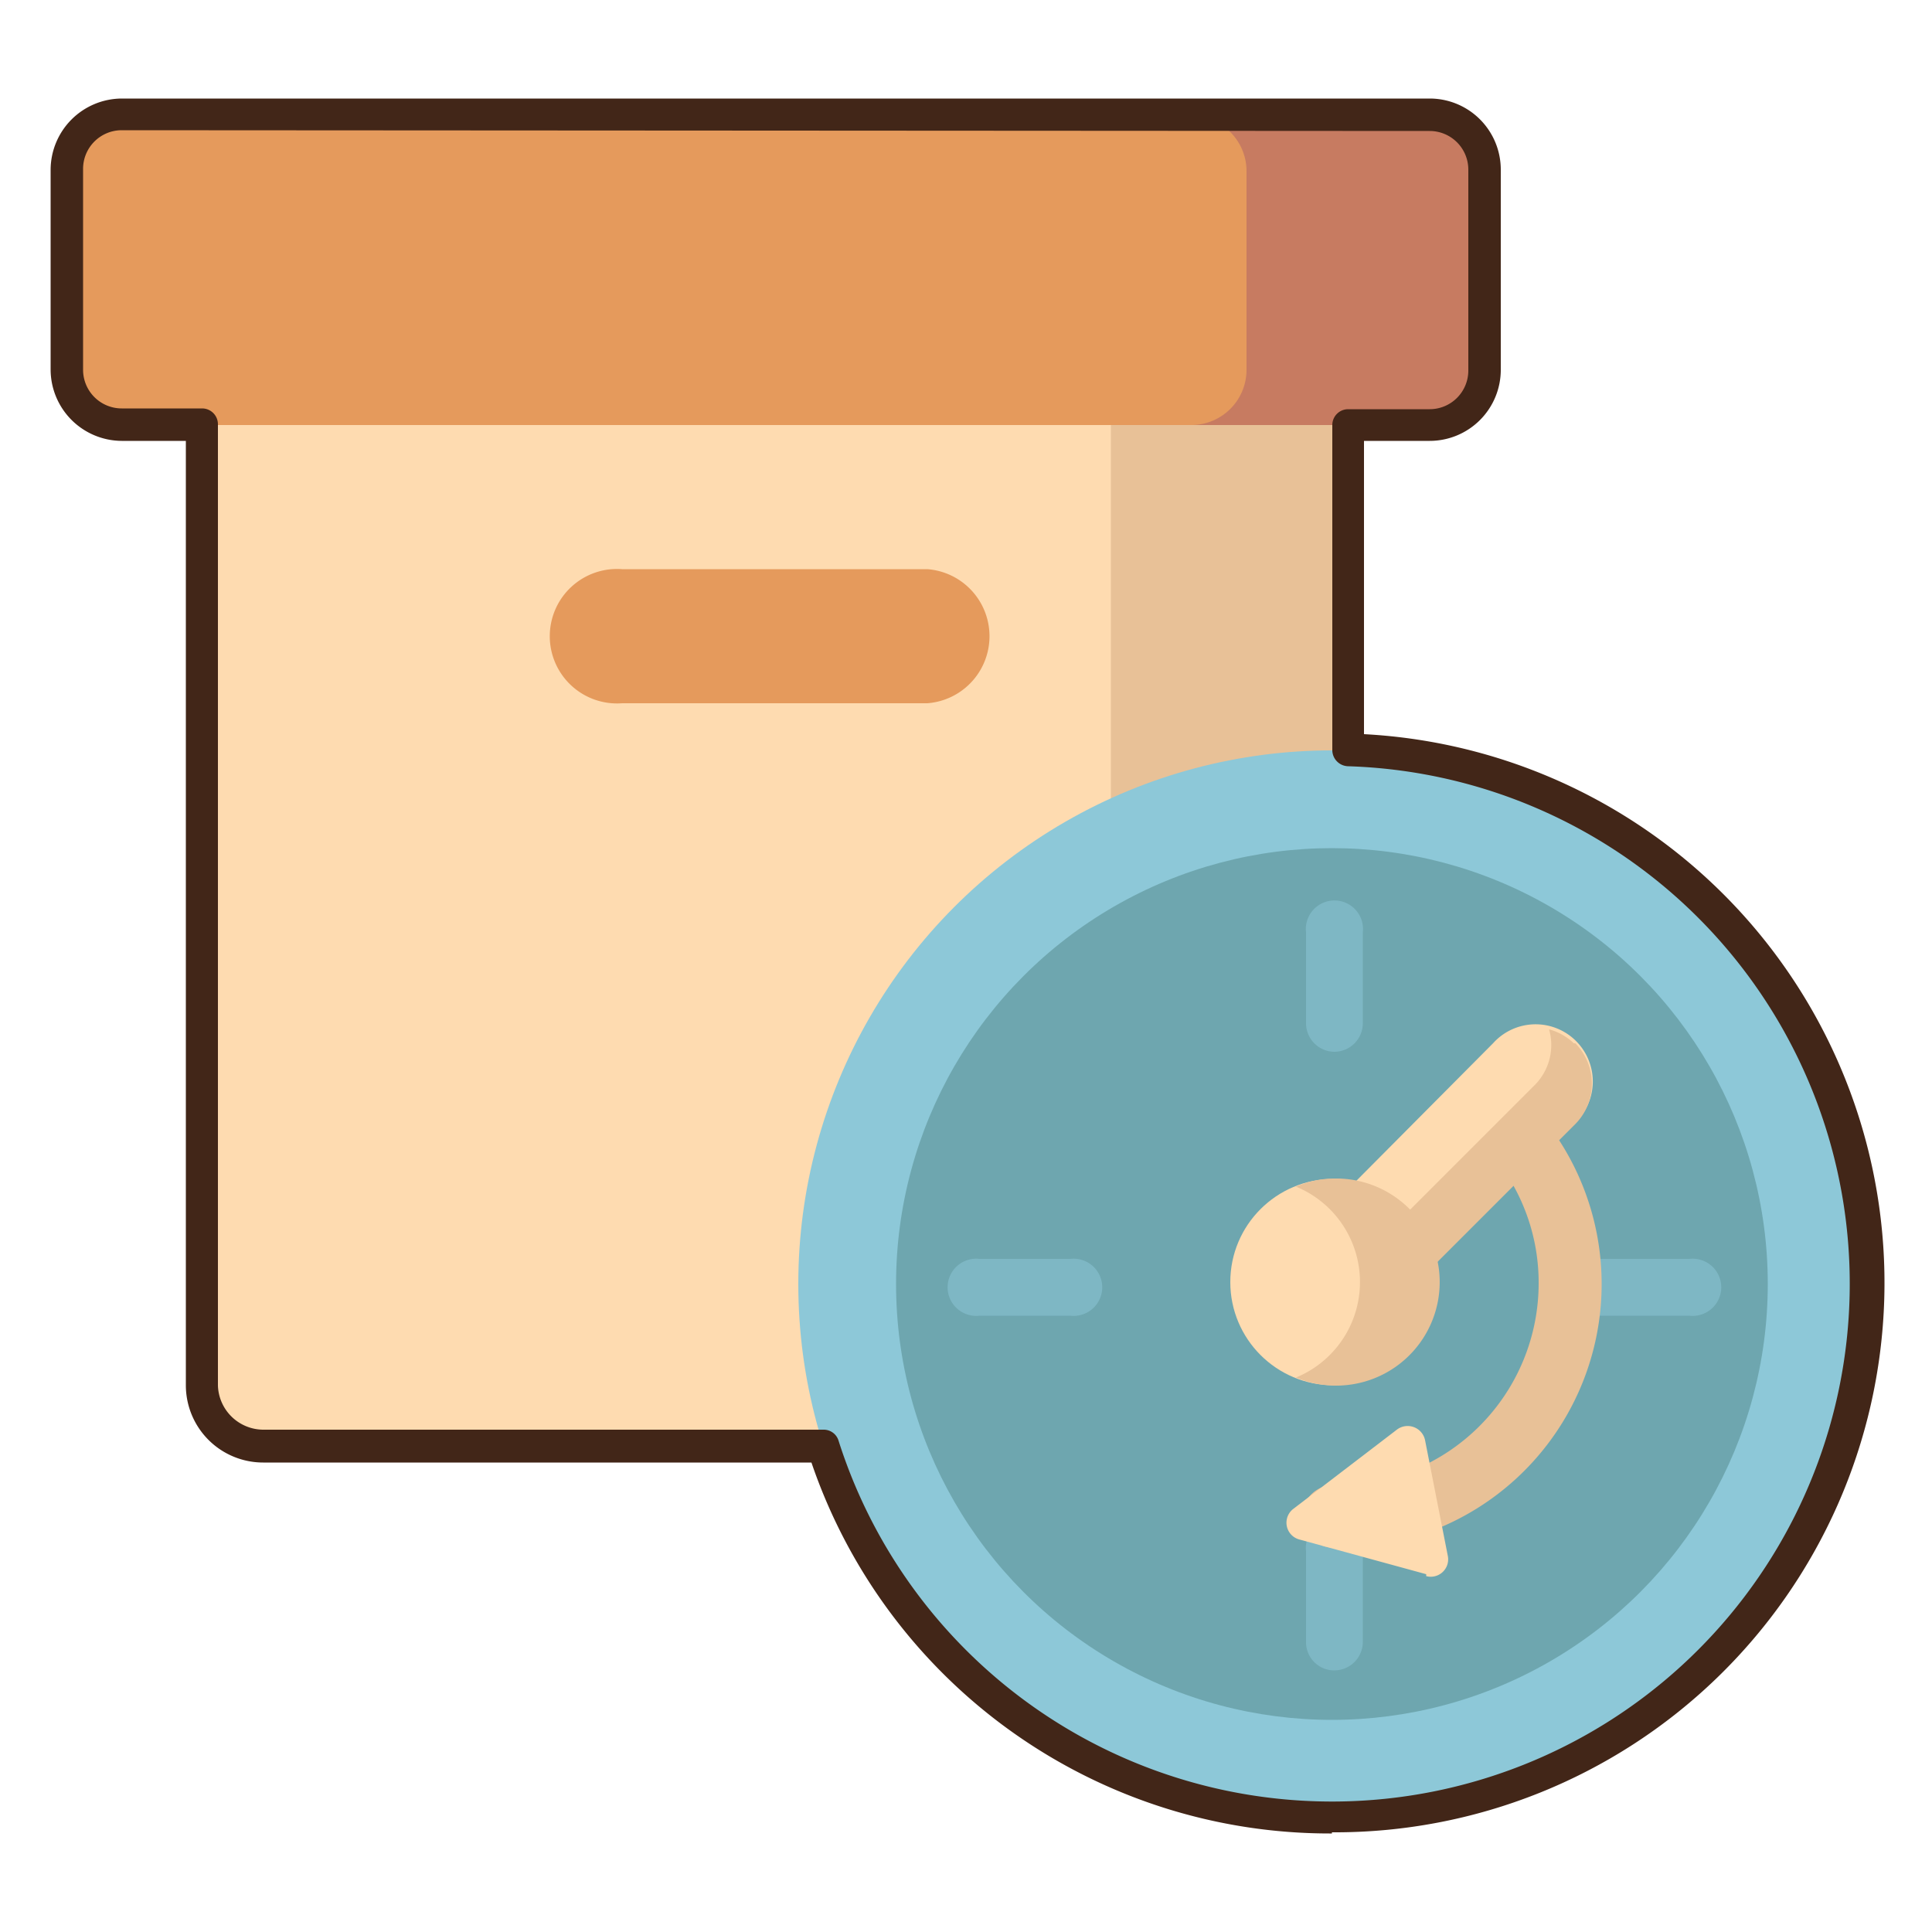 <svg id="Layer_1" data-name="Layer 1" xmlns="http://www.w3.org/2000/svg" viewBox="0 0 50 50"><defs><style>.cls-1{fill:#fedbb0;}.cls-2{fill:#e59a5c;}.cls-3{fill:#e8c197;}.cls-4{fill:#c77b61;}.cls-5{fill:#8dc8d8;}.cls-6{fill:#6ea6af;}.cls-7{fill:#7eb7c4;}.cls-8{fill:#422618;}</style></defs><path class="cls-1" d="M5.23,11V35.86a1.59,1.59,0,0,0,1.58,1.59h26.5a1.59,1.59,0,0,0,1.58-1.59V11Z"/><path class="cls-2" d="M24,18.2H16.1a1.74,1.74,0,1,1,0-3.47H24a1.74,1.74,0,0,1,0,3.47Z"/><path class="cls-3" d="M28.75,11V35.86a1.59,1.59,0,0,1-1.58,1.59h6.14a1.59,1.59,0,0,0,1.58-1.59V11Z"/><path class="cls-2" d="M37,3H3.15A1.43,1.43,0,0,0,1.72,4.39V9.57A1.43,1.43,0,0,0,3.15,11H37A1.43,1.43,0,0,0,38.4,9.57V4.39A1.43,1.43,0,0,0,37,3Z"/><path class="cls-4" d="M37,3H30.83a1.43,1.43,0,0,1,1.43,1.43V9.57A1.43,1.43,0,0,1,30.83,11H37A1.43,1.43,0,0,0,38.4,9.57V4.39A1.43,1.43,0,0,0,37,3Z"/><circle class="cls-5" cx="34.47" cy="33.23" r="13.81"/><circle class="cls-6" cx="34.47" cy="33.23" r="11.28"/><path class="cls-7" d="M34.53,27.22a.74.74,0,0,1-.73-.74V24.13a.74.74,0,1,1,1.47,0v2.35A.74.74,0,0,1,34.53,27.22Z"/><path class="cls-7" d="M34.53,43.23a.73.73,0,0,1-.73-.73V40.15a.74.74,0,1,1,1.47,0V42.5A.74.74,0,0,1,34.53,43.23Z"/><path class="cls-7" d="M43.72,34.05H41.37a.74.74,0,1,1,0-1.47h2.35a.74.74,0,1,1,0,1.47Z"/><path class="cls-7" d="M27.7,34.05H25.35a.74.74,0,1,1,0-1.47H27.7a.74.74,0,1,1,0,1.47Z"/><path class="cls-1" d="M34.54,34.65a1.48,1.48,0,0,1-1-.43,1.49,1.49,0,0,1,0-2.09L38.64,27a1.48,1.48,0,1,1,2.09,2.09l-5.15,5.15A1.47,1.47,0,0,1,34.54,34.65Z"/><path class="cls-3" d="M40.73,27a1.47,1.47,0,0,0-.64-.36,1.47,1.47,0,0,1-.37,1.44l-5.15,5.15a1.47,1.47,0,0,1-1,.43,1.45,1.45,0,0,1-.41-.06,1.54,1.54,0,0,0,.37.64,1.48,1.48,0,0,0,2.09,0l5.15-5.15a1.49,1.49,0,0,0,0-2.09Z"/><circle class="cls-1" cx="34.51" cy="33.18" r="2.67"/><path class="cls-3" d="M34.54,30.5a2.53,2.53,0,0,0-1,.21,2.67,2.67,0,0,1,0,4.94,2.68,2.68,0,1,0,1-5.15Z"/><path class="cls-3" d="M34.6,40.05a.81.81,0,1,1,0-1.61,5.23,5.23,0,0,0,5.22-5.23,5.15,5.15,0,0,0-1.07-3.16.8.8,0,0,1,.16-1.13.81.81,0,0,1,1.13.15,6.84,6.84,0,0,1-5.44,11Z"/><path class="cls-1" d="M36.91,40.74l-3.29-.9a.45.45,0,0,1-.15-.79L36.15,37a.46.46,0,0,1,.73.27l.59,3a.45.45,0,0,1-.56.52Z"/><path class="cls-8" d="M34.47,47.45A14.17,14.17,0,0,1,21,37.85H6.81a2,2,0,0,1-2-2V11.41H3.15A1.85,1.85,0,0,1,1.31,9.57V4.39A1.85,1.85,0,0,1,3.15,2.55H37a1.84,1.84,0,0,1,1.84,1.84V9.57A1.84,1.84,0,0,1,37,11.41H35.3V19a14.22,14.22,0,0,1-.83,28.42ZM3.15,3.37a1,1,0,0,0-1,1V9.57a1,1,0,0,0,1,1H5.23a.41.41,0,0,1,.41.41V35.86A1.18,1.18,0,0,0,6.81,37h14.5a.4.4,0,0,1,.39.28A13.4,13.4,0,1,0,34.88,19.83a.42.42,0,0,1-.4-.41V11a.41.41,0,0,1,.41-.41H37a1,1,0,0,0,1-1V4.39a1,1,0,0,0-1-1Z"/></svg>